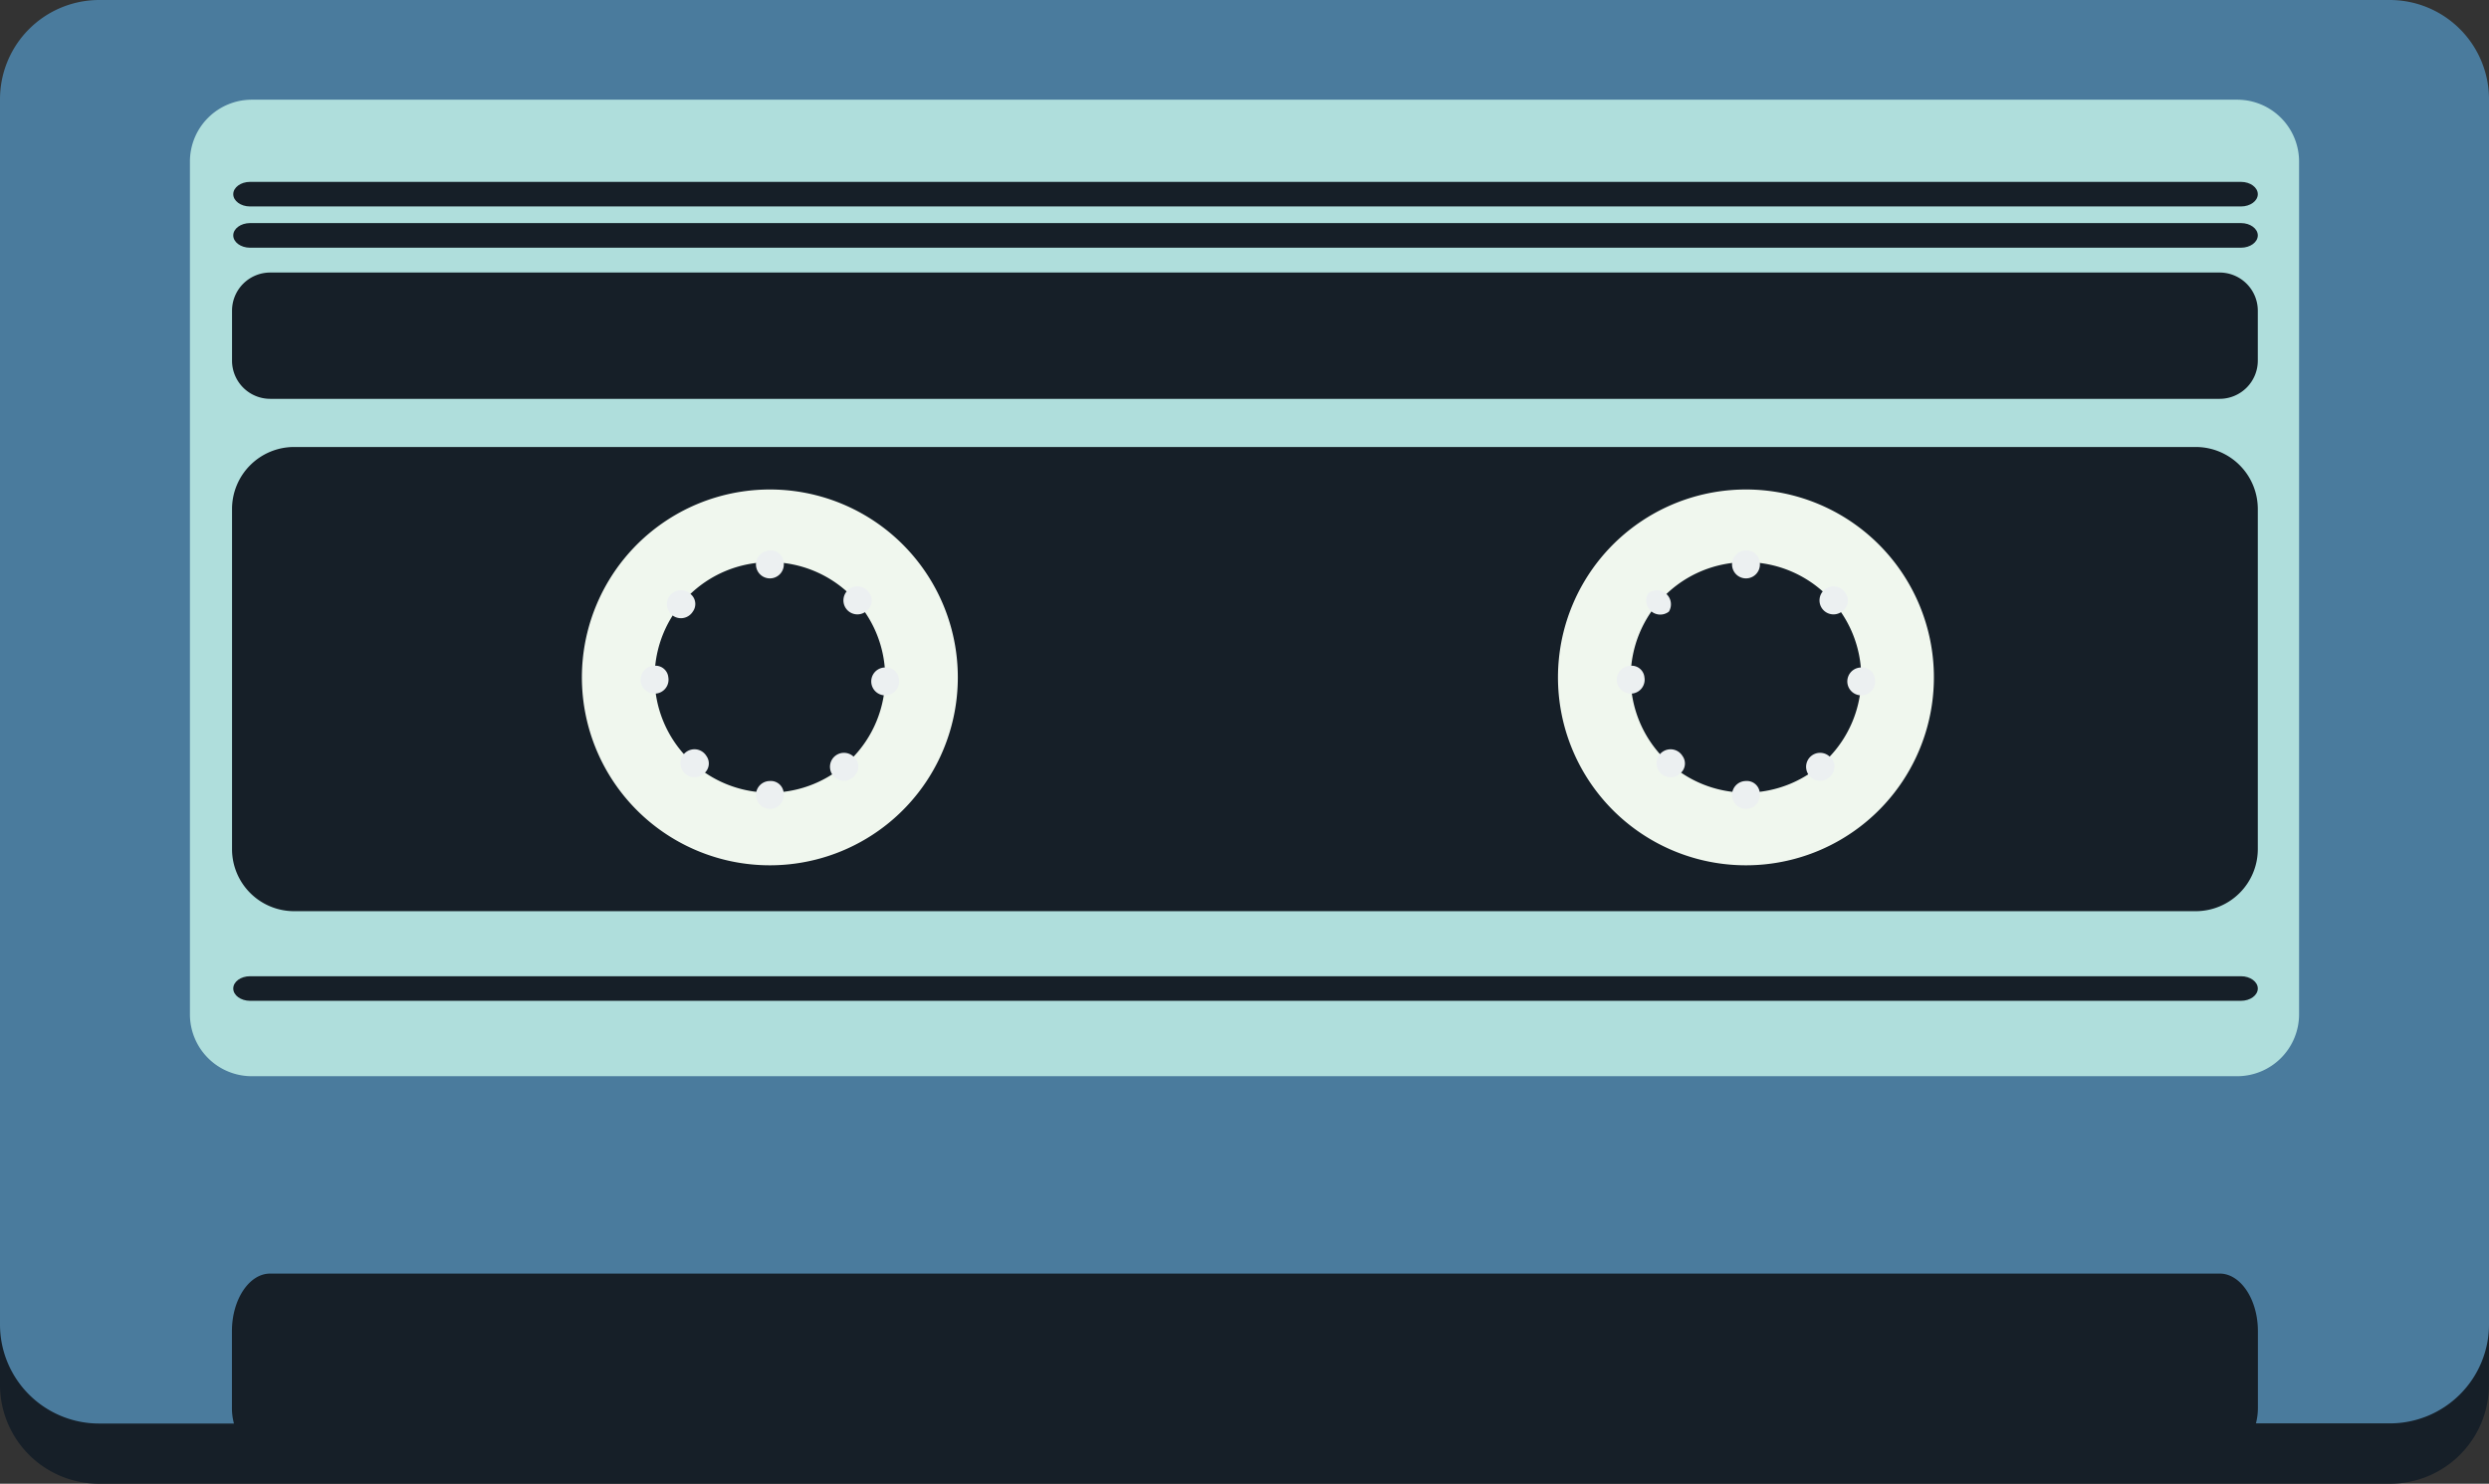 <svg id="Layer_1" data-name="Layer 1" xmlns="http://www.w3.org/2000/svg" viewBox="0 0 507.17 302.42"><rect x="0" y="0" width="507.17" height="302.42" fill="#333333" stroke="none"/><defs><style>.cls-1{fill:#161f28;}.cls-2{fill:#4a7b9d;}.cls-3{fill:#afdedc;}.cls-4{fill:#f0f7ee;}.cls-5{fill:#ecf0f1;}</style></defs><path class="cls-1" d="M20.17,12.29H487a20.16,20.16,0,0,1,20.16,20.16V282.26A20.16,20.16,0,0,1,487,302.42H20.17A20.17,20.17,0,0,1,0,282.26V32.45A20.17,20.17,0,0,1,20.17,12.29Z"/><path class="cls-2" d="M1250.78,877.87v249.81a20.19,20.19,0,0,1-20.18,20.13h-27.31a12.78,12.78,0,0,0,.4-3.36V1129c0-6.45-3.53-11.72-7.77-11.72H798.64c-4.24,0-7.77,5.27-7.77,11.72v15.48a12.38,12.38,0,0,0,.41,3.36H763.79a20.18,20.18,0,0,1-20.18-20.13V877.87a20.23,20.23,0,0,1,20.18-20.18H1230.6A20.23,20.23,0,0,1,1250.78,877.87Z" transform="translate(-743.61 -857.69)"/><path class="cls-3" d="M51.31,20.32H455.86a12.61,12.61,0,0,1,12.61,12.61V206.74a12.62,12.62,0,0,1-12.62,12.62H51.31A12.61,12.61,0,0,1,38.7,206.75V32.94A12.61,12.61,0,0,1,51.31,20.32Z"/><path class="cls-1" d="M1203.67,1030.8a12.65,12.65,0,0,1-12.61,12.61H803.5a12.65,12.65,0,0,1-12.61-12.61V961.41A12.65,12.65,0,0,1,803.5,948.8h387.56a12.64,12.64,0,0,1,12.61,12.61Z" transform="translate(-743.61 -857.69)"/><path class="cls-4" d="M1099.38,957.46a38.3,38.3,0,1,0,38.29,38.29A38.29,38.29,0,0,0,1099.38,957.46Zm0,61.79a23.49,23.49,0,1,1,23.49-23.5A23.5,23.5,0,0,1,1099.38,1019.25Z" transform="translate(-743.61 -857.69)"/><path class="cls-4" d="M900.48,957.46a38.3,38.3,0,1,0,38.3,38.29A38.29,38.29,0,0,0,900.48,957.46Zm0,61.79a23.49,23.49,0,1,1,23.5-23.5A23.5,23.5,0,0,1,900.48,1019.25Z" transform="translate(-743.61 -857.69)"/><path class="cls-1" d="M1203.67,931.23a7.78,7.78,0,0,1-7.76,7.75H798.65a7.78,7.78,0,0,1-7.76-7.75V921a7.78,7.78,0,0,1,7.76-7.76h397.26a7.78,7.78,0,0,1,7.76,7.76Z" transform="translate(-743.61 -857.69)"/><path class="cls-1" d="M1203.67,1059.17c0,1.39-1.54,2.51-3.42,2.51H794.56c-1.88,0-3.42-1.12-3.42-2.51s1.54-2.5,3.42-2.5h405.69C1202.13,1056.67,1203.67,1057.8,1203.67,1059.17Z" transform="translate(-743.61 -857.69)"/><path class="cls-1" d="M1203.67,905.67c0,1.38-1.54,2.51-3.42,2.51H794.56c-1.88,0-3.42-1.13-3.42-2.51s1.54-2.51,3.42-2.51h405.69C1202.13,903.16,1203.67,904.29,1203.67,905.67Z" transform="translate(-743.61 -857.69)"/><path class="cls-1" d="M1203.67,897.27c0,1.38-1.54,2.5-3.42,2.5H794.56c-1.88,0-3.42-1.12-3.42-2.5s1.54-2.51,3.42-2.51h405.69C1202.13,894.76,1203.67,895.89,1203.67,897.27Z" transform="translate(-743.61 -857.69)"/><path class="cls-5" d="M903.29,972.27a2.84,2.84,0,1,1-2.81-2.37A2.63,2.63,0,0,1,903.29,972.27Z" transform="translate(-743.61 -857.69)"/><path class="cls-5" d="M903.29,1019.25a2.84,2.84,0,1,1-2.81-2.37A2.63,2.63,0,0,1,903.29,1019.25Z" transform="translate(-743.61 -857.69)"/><path class="cls-5" d="M879.79,995.75a2.84,2.84,0,1,1-2.8-2.36A2.61,2.61,0,0,1,879.79,995.75Z" transform="translate(-743.61 -857.69)"/><path class="cls-5" d="M884.78,982.35a2.85,2.85,0,1,1-.52-3.63A2.62,2.62,0,0,1,884.78,982.35Z" transform="translate(-743.61 -857.69)"/><path class="cls-5" d="M918,1015.49a2.85,2.85,0,1,1-.52-3.63A2.61,2.61,0,0,1,918,1015.49Z" transform="translate(-743.61 -857.69)"/><path class="cls-5" d="M887.54,1011.76a2.85,2.85,0,1,0-.53,3.63A2.62,2.62,0,0,0,887.54,1011.76Z" transform="translate(-743.61 -857.69)"/><path class="cls-5" d="M920.74,978.56a2.85,2.85,0,1,0-.52,3.63A2.62,2.62,0,0,0,920.74,978.56Z" transform="translate(-743.61 -857.69)"/><path class="cls-5" d="M1102.18,972.27a2.84,2.84,0,1,1-2.8-2.37A2.62,2.62,0,0,1,1102.18,972.27Z" transform="translate(-743.61 -857.69)"/><path class="cls-5" d="M1102.18,1019.25a2.84,2.84,0,1,1-2.8-2.37A2.62,2.62,0,0,1,1102.18,1019.25Z" transform="translate(-743.61 -857.69)"/><path class="cls-5" d="M1078.69,995.75a2.84,2.84,0,1,1-2.8-2.36A2.61,2.61,0,0,1,1078.69,995.75Z" transform="translate(-743.61 -857.69)"/><path class="cls-5" d="M1083.67,982.35a2.85,2.85,0,0,1-4.19-3.73,2.85,2.85,0,0,1,4.19,3.73Z" transform="translate(-743.61 -857.69)"/><path class="cls-5" d="M1116.9,1015.49a2.85,2.85,0,1,1-.52-3.63A2.62,2.62,0,0,1,1116.9,1015.49Z" transform="translate(-743.61 -857.69)"/><path class="cls-5" d="M1086.43,1011.76a2.85,2.85,0,1,0-.52,3.63A2.61,2.61,0,0,0,1086.43,1011.76Z" transform="translate(-743.61 -857.69)"/><path class="cls-5" d="M1119.63,978.56a2.85,2.85,0,1,0-.52,3.63A2.61,2.61,0,0,0,1119.63,978.56Z" transform="translate(-743.61 -857.69)"/><path class="cls-5" d="M1125.67,996.11a2.84,2.84,0,1,1-2.8-2.37A2.62,2.62,0,0,1,1125.67,996.11Z" transform="translate(-743.61 -857.69)"/><path class="cls-5" d="M926.78,996.11a2.84,2.84,0,1,1-2.8-2.37A2.62,2.62,0,0,1,926.78,996.11Z" transform="translate(-743.61 -857.69)"/></svg>
